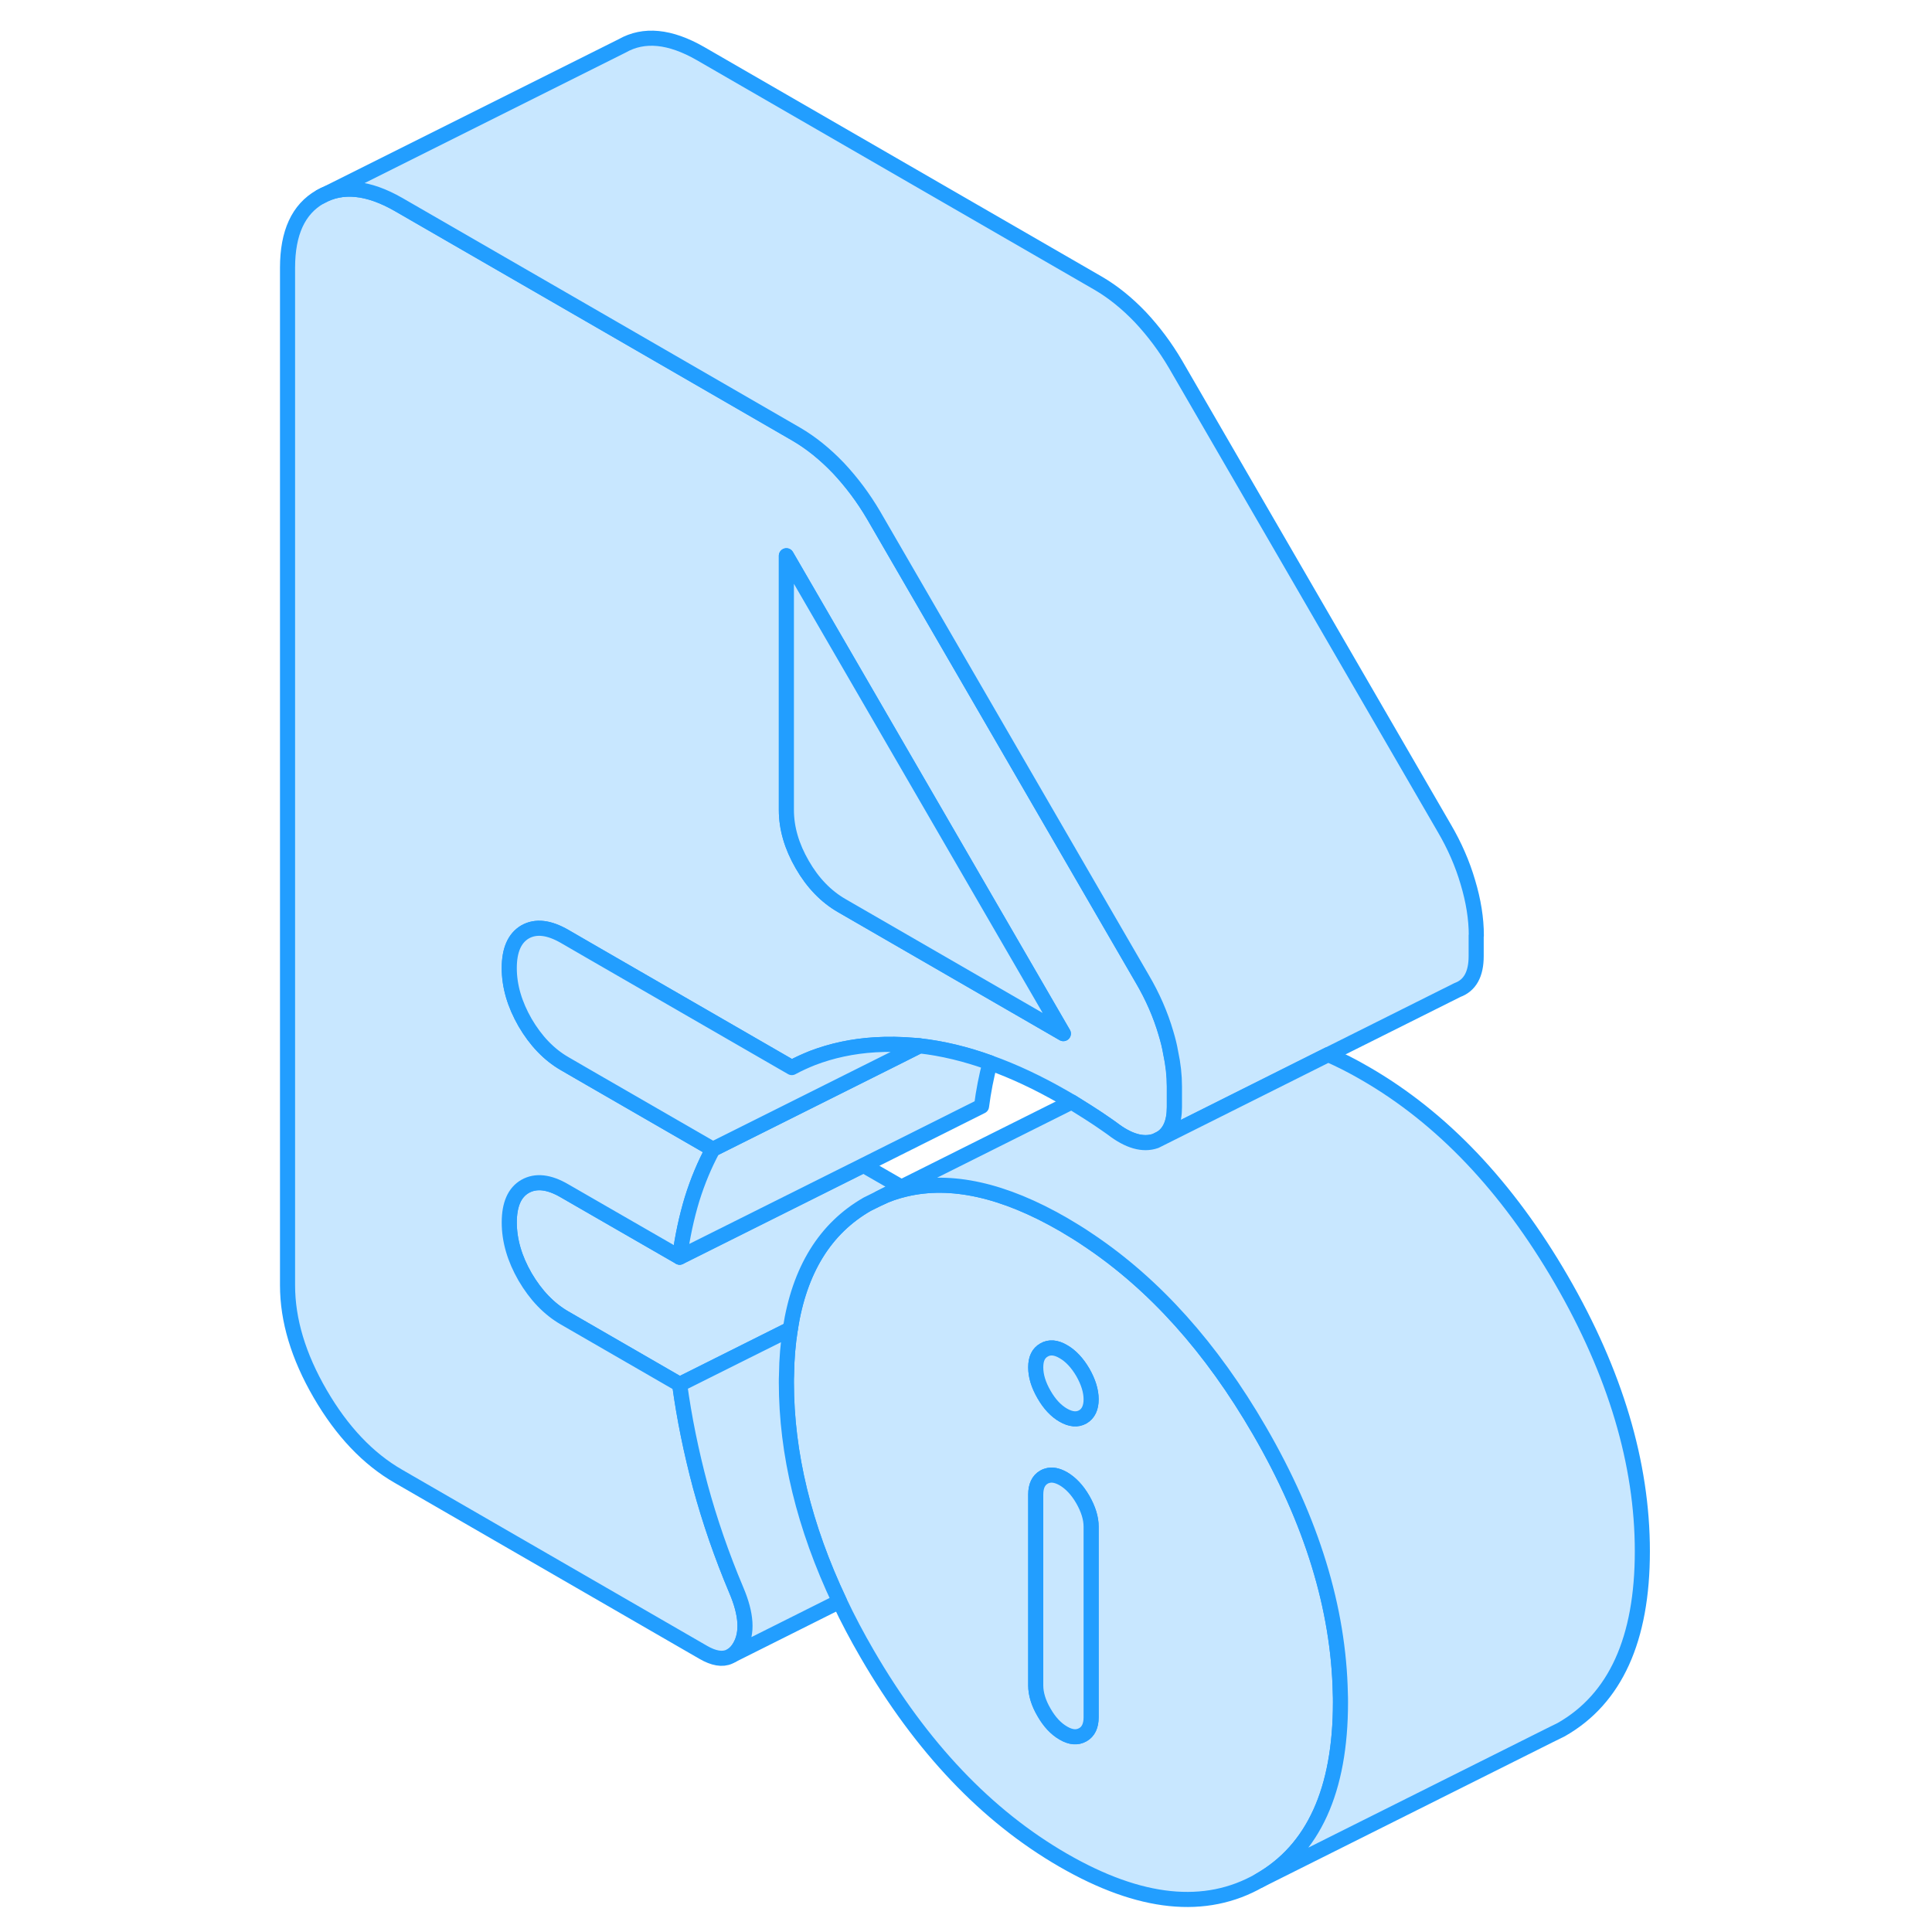 <svg width="48" height="48" viewBox="0 0 94 128" fill="#c8e7ff" xmlns="http://www.w3.org/2000/svg" stroke-width="1px" stroke-linecap="round" stroke-linejoin="round"><path d="M71.8 112.22C71.69 106.57 69.91 100.76 66.44 94.78C63.26 89.29 59.48 85.08 55.11 82.16C54.57 81.79 54.01 81.45 53.45 81.12C49.5 78.84 46 78.06 42.96 78.79C42.37 78.93 41.8 79.12 41.25 79.39L40.46 79.78C37.67 81.38 35.96 84.14 35.36 88.05C35.21 89.01 35.12 90.02 35.11 91.11C35.1 91.27 35.1 91.43 35.1 91.59C35.1 96.31 36.28 101.15 38.62 106.1C39.17 107.27 39.78 108.42 40.46 109.59C44.04 115.76 48.37 120.32 53.45 123.25C58.53 126.18 62.86 126.63 66.44 124.59C70.02 122.55 71.81 118.61 71.81 112.78C71.81 112.59 71.81 112.41 71.8 112.22ZM55.29 113.78C55.29 114.34 55.1 114.73 54.74 114.93C54.37 115.14 53.94 115.11 53.45 114.82C52.96 114.54 52.53 114.08 52.17 113.45C51.8 112.82 51.62 112.22 51.62 111.66V99.02C51.62 98.46 51.8 98.07 52.17 97.86C52.23 97.82 52.29 97.8 52.36 97.78C52.68 97.67 53.04 97.74 53.45 97.97C53.94 98.26 54.37 98.71 54.74 99.35C55.1 99.98 55.29 100.58 55.29 101.14V113.78ZM54.74 93.87C54.37 94.08 53.94 94.04 53.45 93.76C52.96 93.48 52.53 93.02 52.17 92.39C51.8 91.75 51.62 91.16 51.62 90.59C51.62 90.02 51.8 89.65 52.17 89.44C52.53 89.23 52.96 89.26 53.45 89.55C53.94 89.83 54.37 90.29 54.74 90.92C55.1 91.55 55.29 92.15 55.29 92.71C55.29 93.27 55.1 93.66 54.74 93.87Z" stroke="#229EFF" stroke-linejoin="round"/><path d="M55.29 92.71C55.29 93.27 55.1 93.66 54.74 93.87C54.37 94.08 53.94 94.04 53.45 93.76C52.96 93.48 52.53 93.02 52.17 92.39C51.8 91.75 51.62 91.16 51.62 90.59C51.62 90.02 51.8 89.65 52.17 89.44C52.53 89.23 52.96 89.26 53.45 89.55C53.94 89.83 54.37 90.29 54.74 90.92C55.1 91.55 55.29 92.15 55.29 92.71Z" stroke="#229EFF" stroke-linejoin="round"/><path d="M55.29 101.14V113.78C55.29 114.34 55.1 114.73 54.74 114.93C54.37 115.14 53.94 115.11 53.45 114.82C52.96 114.54 52.53 114.08 52.17 113.45C51.8 112.82 51.62 112.22 51.62 111.66V99.02C51.62 98.46 51.8 98.07 52.17 97.86C52.23 97.82 52.29 97.8 52.36 97.78C52.68 97.67 53.04 97.74 53.45 97.97C53.94 98.26 54.37 98.71 54.74 99.35C55.1 99.98 55.29 100.58 55.29 101.14Z" stroke="#229EFF" stroke-linejoin="round"/><path d="M42.72 78.65L41.25 79.39L40.46 79.78C37.67 81.38 35.96 84.14 35.36 88.05L32.39 89.54L28.03 91.72L20.41 87.32C19.37 86.72 18.5 85.81 17.79 84.6C17.09 83.39 16.74 82.18 16.74 80.99C16.74 79.8 17.09 79 17.79 78.6C18.5 78.2 19.37 78.29 20.41 78.9L23.29 80.56L28.03 83.29L40.22 77.2C40.28 77.24 40.34 77.28 40.41 77.32L42.72 78.65Z" stroke="#229EFF" stroke-linejoin="round"/><path d="M60.55 69.73C60.48 69.31 60.37 68.88 60.24 68.45C59.88 67.22 59.36 66.03 58.68 64.87L56.1 60.42L40.88 34.15C40.2 32.99 39.42 31.95 38.54 31.01C37.65 30.08 36.72 29.33 35.74 28.76L22.05 20.85L9.4 13.55C7.38 12.39 5.65 12.22 4.21 13.04C2.77 13.86 2.05 15.42 2.05 17.74V85.15C2.05 87.47 2.77 89.86 4.21 92.34C5.65 94.82 7.38 96.65 9.4 97.81L29.59 109.47C30.28 109.87 30.86 109.97 31.32 109.76L31.49 109.67C31.69 109.55 31.87 109.35 32.02 109.09C32.54 108.19 32.46 106.95 31.79 105.37C30.81 103.05 30.02 100.75 29.4 98.47C28.79 96.18 28.33 93.93 28.03 91.72L20.41 87.32C19.37 86.72 18.5 85.81 17.79 84.6C17.09 83.39 16.74 82.18 16.74 80.99C16.74 79.8 17.09 79 17.79 78.6C18.5 78.2 19.37 78.29 20.41 78.9L23.29 80.56L28.03 83.29C28.21 81.93 28.49 80.64 28.85 79.45C29.22 78.26 29.68 77.16 30.23 76.14L22.05 71.42L20.41 70.47C19.37 69.87 18.5 68.96 17.79 67.75C17.09 66.53 16.74 65.33 16.74 64.14C16.74 62.95 17.09 62.15 17.79 61.74C18.5 61.34 19.37 61.44 20.41 62.04L22.05 62.99L35.46 70.73C35.9 70.49 36.35 70.29 36.82 70.1C38.1 69.61 39.48 69.31 40.97 69.22C41.81 69.17 42.68 69.18 43.59 69.26C43.7 69.26 43.81 69.28 43.92 69.29H43.93C45.44 69.46 46.99 69.83 48.59 70.41C50.16 70.97 51.78 71.73 53.45 72.69C53.63 72.8 53.81 72.9 54 73.01C54.36 73.24 54.73 73.47 55.1 73.7C55.53 73.97 55.94 74.25 56.33 74.52C56.44 74.6 56.56 74.68 56.67 74.76C57.77 75.61 58.73 75.88 59.56 75.59L59.92 75.41C60.5 75.04 60.8 74.36 60.8 73.35V71.98C60.8 71.26 60.72 70.51 60.55 69.73ZM50.04 66.51L49.78 66.36L38.77 60C37.73 59.4 36.85 58.5 36.15 57.28C35.45 56.07 35.1 54.86 35.1 53.67V36.82L45.69 55.09L53.45 68.48L50.04 66.51Z" stroke="#229EFF" stroke-linejoin="round"/><path d="M48.589 70.41C48.349 71.32 48.159 72.29 48.029 73.29L40.219 77.2L28.029 83.29C28.209 81.93 28.489 80.64 28.849 79.45C29.219 78.26 29.679 77.16 30.229 76.14L36.989 72.76L42.409 70.05L43.919 69.29H43.929C45.439 69.46 46.989 69.83 48.589 70.41Z" stroke="#229EFF" stroke-linejoin="round"/><path d="M53.45 68.48L50.04 66.51L49.78 66.36L38.77 60C37.73 59.4 36.85 58.5 36.15 57.28C35.45 56.07 35.1 54.86 35.1 53.67V36.82L45.69 55.09L53.45 68.48Z" stroke="#229EFF" stroke-linejoin="round"/><path d="M80.8 61.98V63.35C80.8 64.55 80.38 65.29 79.56 65.59L71 69.87L59.93 75.41C60.51 75.04 60.81 74.36 60.81 73.35V71.98C60.81 71.26 60.73 70.51 60.56 69.73C60.49 69.31 60.38 68.88 60.25 68.45C59.89 67.22 59.37 66.03 58.69 64.87L56.11 60.42L40.89 34.15C40.21 32.99 39.43 31.95 38.55 31.01C37.66 30.08 36.73 29.33 35.75 28.76L22.06 20.85L9.41 13.55C7.39 12.39 5.66 12.22 4.22 13.04L24.22 3.04C25.66 2.22 27.39 2.39 29.41 3.55L55.75 18.76C56.73 19.33 57.66 20.08 58.55 21.01C59.43 21.95 60.21 22.99 60.89 24.15L78.69 54.87C79.37 56.03 79.89 57.22 80.25 58.45C80.62 59.68 80.81 60.86 80.81 61.98H80.8Z" stroke="#229EFF" stroke-linejoin="round"/><path d="M91.81 102.78C91.81 108.61 90.02 112.55 86.44 114.59L85.65 114.98L66.44 124.59C70.02 122.55 71.81 118.61 71.81 112.78C71.81 112.59 71.81 112.41 71.8 112.22C71.69 106.57 69.91 100.76 66.44 94.78C63.26 89.29 59.48 85.08 55.11 82.16C54.57 81.79 54.01 81.45 53.45 81.12C49.5 78.84 46 78.06 42.96 78.79C42.37 78.93 41.8 79.12 41.25 79.39L42.72 78.65L54 73.01C54.36 73.24 54.73 73.47 55.1 73.7C55.53 73.97 55.94 74.25 56.33 74.52C56.44 74.6 56.56 74.68 56.67 74.76C57.77 75.61 58.73 75.88 59.56 75.59L59.92 75.41L70.99 69.87H71C71.8 70.22 72.61 70.63 73.45 71.12C78.53 74.05 82.86 78.61 86.44 84.78C90.02 90.96 91.81 96.96 91.81 102.78Z" stroke="#229EFF" stroke-linejoin="round"/><path d="M38.619 106.1L31.489 109.67C31.689 109.55 31.869 109.35 32.019 109.09C32.539 108.19 32.459 106.95 31.789 105.37C30.809 103.05 30.019 100.75 29.399 98.47C28.789 96.18 28.329 93.93 28.029 91.72L32.389 89.54L35.359 88.06C35.209 89.01 35.119 90.02 35.109 91.11C35.099 91.27 35.099 91.43 35.099 91.59C35.099 96.31 36.279 101.15 38.619 106.1Z" stroke="#229EFF" stroke-linejoin="round"/><path d="M43.92 69.29L42.41 70.05L36.99 72.76L30.23 76.14L22.05 71.42L20.41 70.47C19.37 69.87 18.5 68.96 17.79 67.75C17.09 66.53 16.74 65.33 16.74 64.14C16.74 62.95 17.09 62.15 17.79 61.74C18.5 61.34 19.37 61.44 20.41 62.04L22.05 62.99L35.46 70.73C35.9 70.49 36.35 70.29 36.82 70.1C38.1 69.61 39.48 69.31 40.97 69.22C41.81 69.17 42.68 69.18 43.59 69.26C43.7 69.26 43.81 69.28 43.92 69.29Z" stroke="#229EFF" stroke-linejoin="round"/></svg>